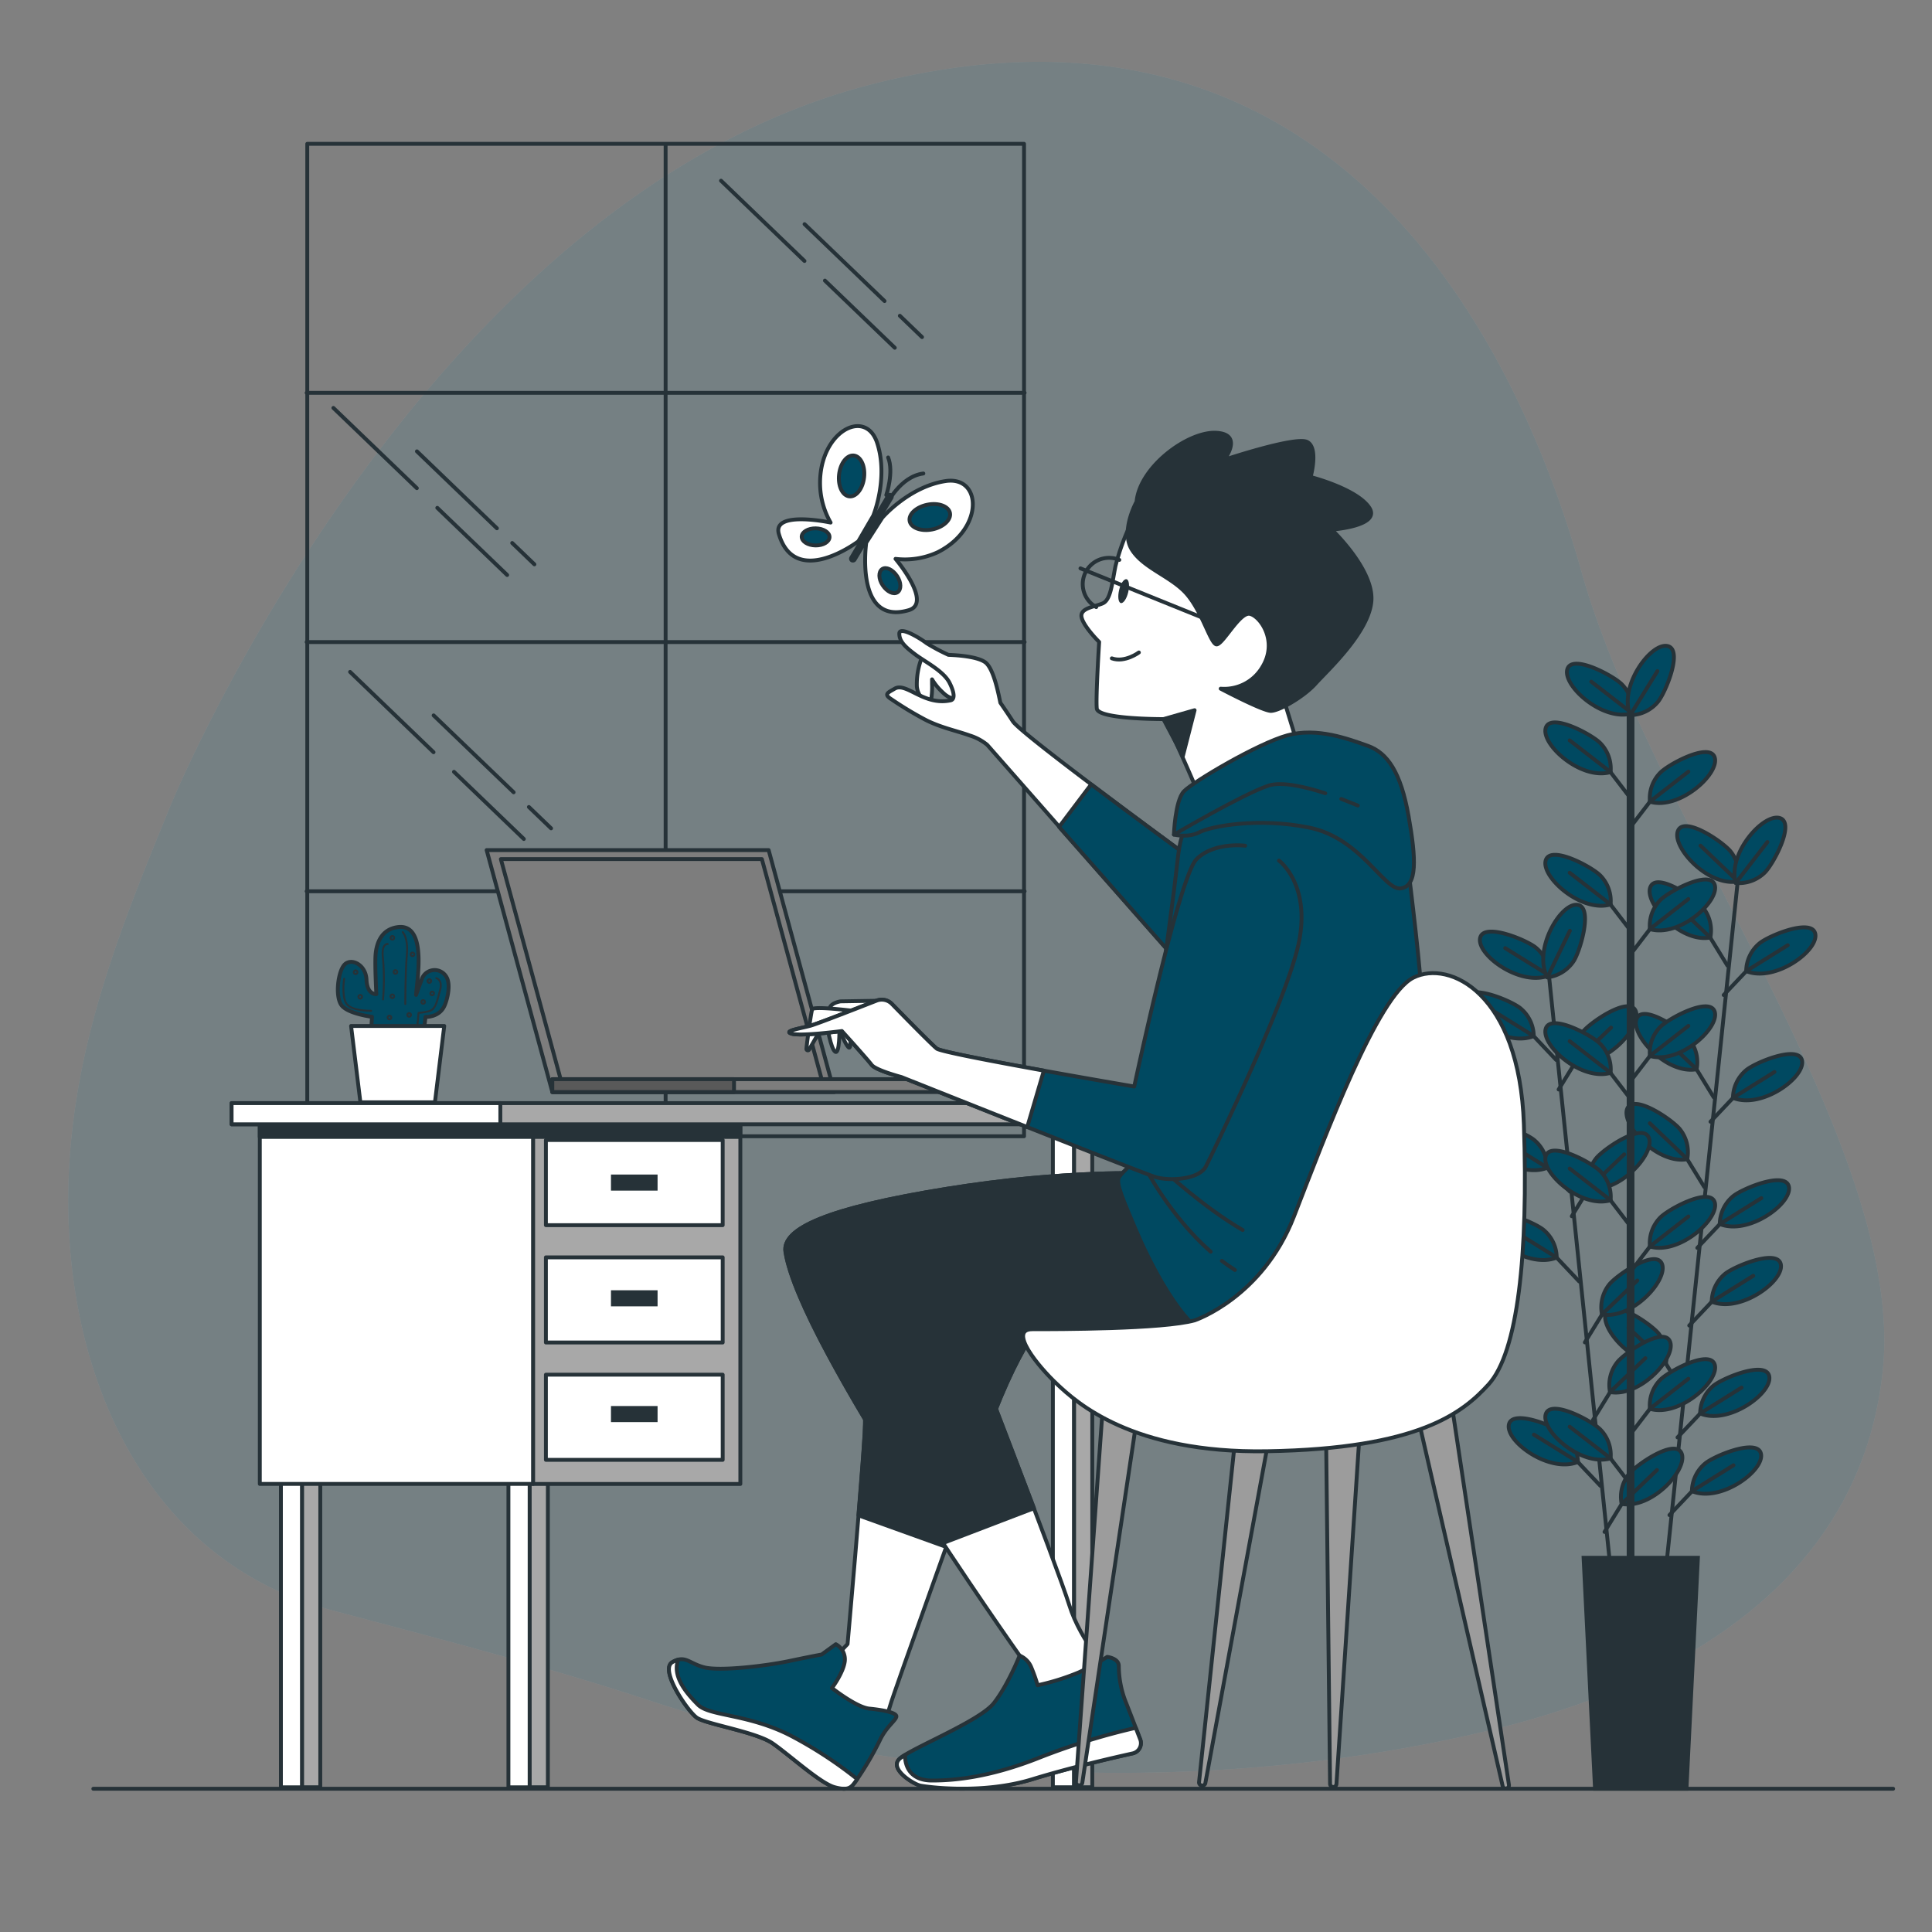 <svg xmlns="http://www.w3.org/2000/svg" viewBox="0 0 500 500"><rect x="0" y="0" width="500" height="500" fill="#808080" stroke="none"/><defs><style>.cls-1{opacity:0.18;}.cls-2{fill:#e9fcff;}.cls-3,.cls-5{fill:#004961;}.cls-3{opacity:0.7;}.cls-15,.cls-4,.cls-6,.cls-8{fill:none;}.cls-10,.cls-11,.cls-12,.cls-13,.cls-15,.cls-16,.cls-4,.cls-5,.cls-6,.cls-7,.cls-8,.cls-9{stroke:#263238;}.cls-10,.cls-11,.cls-12,.cls-13,.cls-15,.cls-16,.cls-4,.cls-5,.cls-6,.cls-7{stroke-linecap:round;stroke-linejoin:round;}.cls-6{stroke-width:0.5px;}.cls-7{fill:#fff;}.cls-8,.cls-9{stroke-miterlimit:10;}.cls-8{stroke-width:2px;}.cls-13,.cls-14,.cls-9{fill:#263238;}.cls-10{fill:#7d7d7d;}.cls-11{fill:#595959;}.cls-12{fill:#a8a8a8;}.cls-15{stroke-width:0.97px;}.cls-16{fill:#9c9c9c;}</style></defs><title>Blue dark</title><g id="Floor"><g class="cls-1"><path class="cls-2" d="M44.27,208.15s64-156.11,181-186.26,166.07,62,184,126,84,148.58,78,206.72c-5.71,55.26-54.13,81.39-99.36,92.61-57.49,14.25-122.82,15.33-180.52,3.45a372.84,372.84,0,0,1-40.57-11c-27.11-8.84-53.72-15.69-81.18-23-52.25-13.93-72.95-70-67-123.74C21.91,262.69,33,235.65,44.27,208.15Z"/><path class="cls-3" d="M44.27,208.15s64-156.11,181-186.26,166.07,62,184,126,84,148.58,78,206.72c-5.71,55.26-54.13,81.39-99.36,92.61-57.49,14.25-122.82,15.33-180.52,3.45a372.84,372.84,0,0,1-40.57-11c-27.11-8.84-53.72-15.69-81.18-23-52.25-13.93-72.95-70-67-123.74C21.91,262.69,33,235.65,44.27,208.15Z"/></g><rect class="cls-4" x="79.51" y="37.21" width="185.5" height="256.84" transform="translate(344.53 331.27) rotate(180)"/><line class="cls-4" x1="172.26" y1="37.36" x2="172.26" y2="294.95"/><line class="cls-4" x1="79.36" y1="166.16" x2="265.17" y2="166.16"/><line class="cls-4" x1="79.36" y1="101.66" x2="265.17" y2="101.66"/><line class="cls-4" x1="79.36" y1="230.66" x2="265.17" y2="230.66"/><line class="cls-4" x1="113.17" y1="131.43" x2="131.25" y2="148.81"/><line class="cls-4" x1="86.28" y1="105.57" x2="107.88" y2="126.34"/><line class="cls-4" x1="132.56" y1="140.53" x2="138.3" y2="146.05"/><line class="cls-4" x1="107.9" y1="116.81" x2="128.6" y2="136.72"/><line class="cls-4" x1="213.49" y1="72.62" x2="231.57" y2="90"/><line class="cls-4" x1="186.6" y1="46.76" x2="208.2" y2="67.54"/><line class="cls-4" x1="232.88" y1="81.72" x2="238.62" y2="87.24"/><line class="cls-4" x1="208.22" y1="58.01" x2="228.92" y2="77.91"/><line class="cls-4" x1="117.49" y1="199.75" x2="135.57" y2="217.13"/><line class="cls-4" x1="90.6" y1="173.89" x2="112.2" y2="194.67"/><line class="cls-4" x1="136.88" y1="208.85" x2="142.62" y2="214.37"/><line class="cls-4" x1="112.22" y1="185.14" x2="132.93" y2="205.04"/><path class="cls-5" d="M109.34,269.85l.78-6.68s3.55.2,4.92-2.89c.83-1.87,1.66-5.66.45-7.53a3.52,3.52,0,0,0-6.4.86c-1,2.71-1.41,3.87-1.41,3.87.23-3.93,3.19-19.76-5.72-17.35-3.62,1-4.62,4.48-4.78,7.24s.22,9.91.22,9.91-2.39.26-2.55-3.71-4-5.77-5.72-3.89-2.47,8.56-.61,10.65,7.75,2.82,7.75,2.82l-.39,6.71Z"/><path class="cls-6" d="M104.22,241.23s1.47,1.34,1.07,5.9-.4,12.72-.4,12.72"/><path class="cls-6" d="M100.33,244.31s-1.74-.27-1.2,3.89a62.58,62.58,0,0,1,0,10.44"/><path class="cls-6" d="M112.92,253.15s1.74.4.94,3.22-1.07,4.95-3,5.36a14.62,14.62,0,0,1-2.54.4l-.27,2.94"/><path class="cls-6" d="M96.05,261.59s-5.5.14-6.57-2.14-.4-6.16-.4-6.16"/><path class="cls-6" d="M110.64,253.89a.47.47,0,1,0,.47-.47A.47.47,0,0,0,110.64,253.89Z"/><circle class="cls-6" cx="109.51" cy="259.31" r="0.47"/><circle class="cls-6" cx="111.85" cy="257.1" r="0.47"/><circle class="cls-6" cx="102.34" cy="251.55" r="0.47"/><circle class="cls-6" cx="106.76" cy="246.99" r="0.47"/><path class="cls-6" d="M100.33,263.33a.47.47,0,1,0,.47-.47A.47.47,0,0,0,100.33,263.33Z"/><path class="cls-6" d="M105.42,262.66a.47.47,0,1,0,.47-.47A.47.47,0,0,0,105.42,262.66Z"/><circle class="cls-6" cx="101.54" cy="242.71" r="0.47"/><path class="cls-6" d="M91.56,251.61a.47.47,0,1,0,.47-.47A.47.47,0,0,0,91.56,251.61Z"/><circle class="cls-6" cx="93.23" cy="257.97" r="0.47"/><circle class="cls-6" cx="101.54" cy="257.84" r="0.47"/><polygon class="cls-7" points="90.86 265.52 114.97 265.52 112.56 285.28 93.27 285.28 90.86 265.52"/><line class="cls-5" x1="449.62" y1="229.09" x2="431.17" y2="405.82"/><line class="cls-5" x1="434.14" y1="372" x2="442.51" y2="363.17"/><path class="cls-5" d="M440,365.81a9.47,9.47,0,0,1,3.32-7.09c2.15-1.92,13.44-6.67,14.52-2.69C459,360.36,447.41,368.86,440,365.81Z"/><line class="cls-5" x1="439.97" y1="365.81" x2="450.72" y2="359.11"/><line class="cls-5" x1="432.05" y1="392.1" x2="440.41" y2="383.27"/><path class="cls-5" d="M437.87,385.91a9.46,9.46,0,0,1,3.33-7.09c2.14-1.92,13.44-6.67,14.51-2.69C456.87,380.46,445.31,389,437.87,385.91Z"/><line class="cls-5" x1="437.87" y1="385.91" x2="448.62" y2="379.21"/><line class="cls-5" x1="439.26" y1="322.95" x2="447.62" y2="314.12"/><path class="cls-5" d="M445.08,316.77a9.48,9.48,0,0,1,3.33-7.1c2.15-1.91,13.44-6.66,14.52-2.69C464.09,311.31,452.53,319.81,445.08,316.77Z"/><line class="cls-5" x1="445.08" y1="316.77" x2="455.84" y2="310.07"/><line class="cls-5" x1="437.17" y1="343.05" x2="445.53" y2="334.22"/><path class="cls-5" d="M443,336.87a9.49,9.49,0,0,1,3.32-7.1c2.15-1.91,13.45-6.66,14.52-2.69C462,331.41,450.43,339.91,443,336.87Z"/><line class="cls-5" x1="442.99" y1="336.87" x2="453.74" y2="330.17"/><line class="cls-5" x1="442.67" y1="290.3" x2="451.03" y2="281.47"/><path class="cls-5" d="M448.49,284.12a9.48,9.48,0,0,1,3.33-7.1c2.15-1.91,13.44-6.67,14.51-2.69C467.5,278.66,455.94,287.16,448.49,284.12Z"/><line class="cls-5" x1="448.49" y1="284.12" x2="459.24" y2="277.42"/><line class="cls-5" x1="446.09" y1="257.51" x2="454.45" y2="248.68"/><path class="cls-5" d="M451.91,251.32a9.46,9.46,0,0,1,3.33-7.09c2.15-1.92,13.44-6.67,14.52-2.69C470.92,245.87,459.36,254.36,451.91,251.32Z"/><line class="cls-5" x1="451.91" y1="251.32" x2="462.67" y2="244.62"/><line class="cls-5" x1="435.55" y1="360.11" x2="429.19" y2="349.74"/><path class="cls-5" d="M431.13,352.85a9.46,9.46,0,0,0-1.79-7.62c-1.71-2.32-11.78-9.3-13.65-5.63C413.66,343.59,423.22,354.29,431.13,352.85Z"/><line class="cls-5" x1="431.13" y1="352.85" x2="421.45" y2="343.6"/><line class="cls-5" x1="441.07" y1="307.21" x2="434.71" y2="296.85"/><path class="cls-5" d="M436.65,300a9.48,9.48,0,0,0-1.79-7.63c-1.71-2.32-11.78-9.3-13.65-5.63C419.18,290.7,428.74,301.4,436.65,300Z"/><line class="cls-5" x1="436.65" y1="299.96" x2="426.97" y2="290.7"/><line class="cls-5" x1="443.5" y1="283.97" x2="437.14" y2="273.6"/><path class="cls-5" d="M439.08,276.72a9.46,9.46,0,0,0-1.8-7.63c-1.7-2.32-11.77-9.3-13.64-5.63C421.61,267.45,431.16,278.15,439.08,276.72Z"/><line class="cls-5" x1="439.08" y1="276.72" x2="429.39" y2="267.46"/><line class="cls-5" x1="447.05" y1="249.89" x2="440.69" y2="239.53"/><path class="cls-5" d="M442.63,242.64a9.48,9.48,0,0,0-1.79-7.63c-1.7-2.32-11.77-9.3-13.64-5.63C425.16,233.38,434.72,244.08,442.63,242.64Z"/><line class="cls-5" x1="442.63" y1="242.64" x2="432.95" y2="233.38"/><path class="cls-5" d="M449.77,228.11a9.48,9.48,0,0,0-1.79-7.63c-1.71-2.32-11.78-9.3-13.65-5.63C432.3,218.84,441.86,229.54,449.77,228.11Z"/><line class="cls-5" x1="449.77" y1="228.11" x2="440.09" y2="218.85"/><path class="cls-5" d="M449.21,228.51a9.51,9.51,0,0,0,7.4-2.59c2.12-1.93,8-12.68,4.16-14.16C456.59,210.16,447,220.79,449.21,228.51Z"/><line class="cls-5" x1="449.21" y1="228.51" x2="457.4" y2="217.91"/><line class="cls-5" x1="400.97" y1="253.43" x2="419.31" y2="430.17"/><line class="cls-5" x1="415.25" y1="396.46" x2="421.62" y2="386.1"/><path class="cls-5" d="M419.68,389.21a9.48,9.48,0,0,1,1.79-7.63c1.71-2.31,11.78-9.29,13.65-5.62C437.15,380,427.59,390.65,419.68,389.21Z"/><line class="cls-5" x1="419.68" y1="389.21" x2="428.82" y2="380.44"/><line class="cls-5" x1="410.16" y1="347.41" x2="416.53" y2="337.05"/><path class="cls-5" d="M414.59,340.16a9.48,9.48,0,0,1,1.79-7.63c1.71-2.31,11.78-9.29,13.65-5.62C432.06,330.91,422.5,341.6,414.59,340.16Z"/><line class="cls-5" x1="414.59" y1="340.16" x2="423.73" y2="331.39"/><line class="cls-5" x1="412.25" y1="367.51" x2="418.61" y2="357.15"/><path class="cls-5" d="M416.67,360.26a9.44,9.44,0,0,1,1.8-7.62c1.7-2.32,11.78-9.3,13.65-5.63C434.15,351,424.58,361.7,416.67,360.26Z"/><line class="cls-5" x1="416.67" y1="360.26" x2="425.82" y2="351.49"/><line class="cls-5" x1="406.78" y1="314.76" x2="413.14" y2="304.4"/><path class="cls-5" d="M411.2,307.51a9.48,9.48,0,0,1,1.79-7.63c1.71-2.32,11.79-9.29,13.65-5.62C428.67,298.25,419.11,309,411.2,307.51Z"/><line class="cls-5" x1="411.2" y1="307.51" x2="420.34" y2="298.74"/><line class="cls-5" x1="403.37" y1="281.96" x2="409.74" y2="271.6"/><path class="cls-5" d="M407.8,274.71a9.46,9.46,0,0,1,1.79-7.62c1.71-2.32,11.78-9.3,13.65-5.62C425.27,265.46,415.71,276.16,407.8,274.71Z"/><line class="cls-5" x1="407.8" y1="274.71" x2="416.94" y2="265.94"/><line class="cls-5" x1="414.18" y1="384.53" x2="405.82" y2="375.7"/><path class="cls-5" d="M408.36,378.35a9.49,9.49,0,0,0-3.32-7.1c-2.15-1.92-13.44-6.67-14.51-2.7C389.36,372.88,400.92,381.38,408.36,378.35Z"/><line class="cls-5" x1="408.36" y1="378.35" x2="396.98" y2="371.28"/><line class="cls-5" x1="408.69" y1="331.64" x2="400.34" y2="322.8"/><path class="cls-5" d="M402.87,325.45a9.42,9.42,0,0,0-3.32-7.09c-2.14-1.92-13.44-6.68-14.51-2.7C383.87,320,395.43,328.49,402.87,325.45Z"/><line class="cls-5" x1="402.87" y1="325.45" x2="391.49" y2="318.39"/><line class="cls-5" x1="406.28" y1="308.39" x2="397.92" y2="299.56"/><path class="cls-5" d="M400.46,302.2a9.47,9.47,0,0,0-3.32-7.09c-2.15-1.92-13.44-6.68-14.51-2.7C381.46,296.74,393,305.24,400.46,302.2Z"/><line class="cls-5" x1="400.46" y1="302.2" x2="389.08" y2="295.14"/><line class="cls-5" x1="402.74" y1="274.31" x2="394.39" y2="265.48"/><path class="cls-5" d="M396.93,268.13a9.48,9.48,0,0,0-3.33-7.1c-2.14-1.92-13.44-6.68-14.51-2.7C377.92,262.66,389.48,271.16,396.93,268.13Z"/><line class="cls-5" x1="396.93" y1="268.13" x2="385.54" y2="261.06"/><path class="cls-5" d="M400.92,252.43a9.46,9.46,0,0,0-3.33-7.09c-2.14-1.92-13.43-6.68-14.51-2.7C381.91,247,393.47,255.47,400.92,252.43Z"/><line class="cls-5" x1="400.92" y1="252.43" x2="389.54" y2="245.37"/><path class="cls-5" d="M400.45,252.94a9.48,9.48,0,0,0,6.71-4.05c1.68-2.33,5.23-14.06,1.16-14.71C403.9,233.47,396.65,245.85,400.45,252.94Z"/><line class="cls-5" x1="400.45" y1="252.94" x2="406.28" y2="240.88"/><line class="cls-8" x1="421.99" y1="181.46" x2="421.99" y2="404.96"/><line class="cls-5" x1="421.81" y1="371.36" x2="429.21" y2="361.7"/><path class="cls-5" d="M427,364.6a9.45,9.45,0,0,1,2.57-7.4c1.93-2.13,12.68-8,14.15-4.18C445.29,357.2,434.68,366.85,427,364.6Z"/><line class="cls-5" x1="426.96" y1="364.6" x2="436.95" y2="356.82"/><line class="cls-5" x1="421.81" y1="329.35" x2="429.21" y2="319.7"/><path class="cls-5" d="M427,322.6a9.45,9.45,0,0,1,2.57-7.4c1.93-2.13,12.68-8,14.15-4.19C445.29,315.2,434.68,324.85,427,322.6Z"/><line class="cls-5" x1="426.96" y1="322.6" x2="436.95" y2="314.82"/><line class="cls-5" x1="421.81" y1="280.04" x2="429.21" y2="270.39"/><path class="cls-5" d="M427,273.28a9.45,9.45,0,0,1,2.57-7.4c1.93-2.13,12.68-8,14.15-4.18C445.29,265.88,434.68,275.53,427,273.28Z"/><line class="cls-5" x1="426.96" y1="273.28" x2="436.95" y2="265.5"/><line class="cls-5" x1="421.81" y1="247.21" x2="429.21" y2="237.56"/><path class="cls-5" d="M427,240.45a9.42,9.42,0,0,1,2.57-7.39c1.93-2.13,12.68-8,14.15-4.19C445.29,233.06,434.68,242.71,427,240.45Z"/><line class="cls-5" x1="426.96" y1="240.45" x2="436.95" y2="232.67"/><line class="cls-5" x1="421.81" y1="214.24" x2="429.21" y2="204.59"/><path class="cls-5" d="M427,207.48a9.45,9.45,0,0,1,2.57-7.4c1.93-2.13,12.68-8,14.15-4.18C445.29,200.08,434.68,209.74,427,207.48Z"/><line class="cls-5" x1="426.96" y1="207.48" x2="436.95" y2="199.7"/><line class="cls-5" x1="421.97" y1="384.18" x2="414.57" y2="374.53"/><path class="cls-5" d="M416.82,377.42a9.42,9.42,0,0,0-2.57-7.39c-1.94-2.13-12.68-8-14.16-4.19C398.49,370,409.1,379.68,416.82,377.42Z"/><line class="cls-5" x1="416.82" y1="377.42" x2="406.23" y2="369.23"/><line class="cls-5" x1="421.97" y1="317.38" x2="414.57" y2="307.73"/><path class="cls-5" d="M416.82,310.62a9.45,9.45,0,0,0-2.57-7.4c-1.94-2.13-12.68-8-14.16-4.18C398.49,303.22,409.1,312.87,416.82,310.62Z"/><line class="cls-5" x1="416.82" y1="310.62" x2="406.23" y2="302.42"/><line class="cls-5" x1="421.97" y1="284.41" x2="414.57" y2="274.76"/><path class="cls-5" d="M416.82,277.65a9.45,9.45,0,0,0-2.57-7.4c-1.94-2.13-12.68-8-14.16-4.18C398.49,270.25,409.1,279.9,416.82,277.65Z"/><line class="cls-5" x1="416.82" y1="277.65" x2="406.23" y2="269.45"/><line class="cls-5" x1="421.97" y1="240.83" x2="414.57" y2="231.18"/><path class="cls-5" d="M416.82,234.07a9.45,9.45,0,0,0-2.57-7.4c-1.94-2.13-12.68-8-14.16-4.18C398.49,226.67,409.1,236.32,416.82,234.07Z"/><line class="cls-5" x1="416.82" y1="234.07" x2="406.23" y2="225.87"/><line class="cls-5" x1="421.97" y1="206.57" x2="414.57" y2="196.91"/><path class="cls-5" d="M416.82,199.81a9.45,9.45,0,0,0-2.57-7.4c-1.94-2.13-12.68-8-14.16-4.18C398.49,192.41,409.1,202.06,416.82,199.81Z"/><line class="cls-5" x1="416.82" y1="199.81" x2="406.23" y2="191.61"/><path class="cls-5" d="M422.41,184.61a9.45,9.45,0,0,0-2.57-7.4c-1.94-2.12-12.68-8-14.16-4.18C404.08,177.21,414.69,186.87,422.41,184.61Z"/><line class="cls-5" x1="422.41" y1="184.61" x2="411.82" y2="176.41"/><path class="cls-5" d="M421.9,185.07a9.45,9.45,0,0,0,7.09-3.34c1.91-2.14,6.65-13.44,2.67-14.51C427.33,166.06,418.85,177.63,421.9,185.07Z"/><line class="cls-5" x1="421.9" y1="185.07" x2="428.94" y2="173.68"/><polygon class="cls-9" points="412.79 462.93 436.46 462.93 439.42 403.15 409.83 403.15 412.79 462.93"/><polygon class="cls-10" points="198.92 220 125.94 220 142.94 282.62 215.92 282.62 198.92 220"/><polygon class="cls-4" points="197.17 222.33 129.62 222.33 145.36 280.29 212.91 280.29 197.17 222.33"/><rect class="cls-10" x="142.93" y="279.3" width="102.32" height="3.33" transform="translate(388.19 561.92) rotate(180)"/><rect class="cls-11" x="142.93" y="279.3" width="47.02" height="3.33" transform="translate(332.89 561.92) rotate(180)"/><rect class="cls-7" x="272.48" y="287.93" width="5.5" height="174.61" transform="translate(550.46 750.47) rotate(180)"/><rect class="cls-12" x="277.98" y="287.93" width="4.7" height="174.61"/><rect class="cls-7" x="131.59" y="379.29" width="5.5" height="83.25" transform="translate(268.67 841.84) rotate(180)"/><rect class="cls-12" x="137.09" y="379.29" width="4.7" height="83.25"/><rect class="cls-7" x="72.69" y="379.29" width="5.5" height="83.25" transform="translate(150.89 841.84) rotate(180)"/><rect class="cls-12" x="78.19" y="379.29" width="4.7" height="83.25"/><rect class="cls-12" x="137.94" y="289.63" width="53.66" height="94.42"/><rect class="cls-7" x="67.23" y="289.63" width="70.71" height="94.42" transform="translate(205.18 673.67) rotate(180)"/><polygon class="cls-13" points="137.94 289.63 191.6 289.63 191.6 294.23 137.94 294.23 67.23 294.23 67.23 289.63 137.94 289.63"/><rect class="cls-7" x="141.27" y="295.04" width="45.75" height="22.04" transform="translate(328.3 612.11) rotate(180)"/><rect class="cls-14" x="158.12" y="303.98" width="12.06" height="4.16" transform="translate(328.3 612.11) rotate(180)"/><rect class="cls-7" x="141.27" y="325.4" width="45.75" height="22.04" transform="translate(328.3 672.84) rotate(180)"/><rect class="cls-14" x="158.12" y="333.93" width="12.06" height="4.16" transform="translate(328.3 672.01) rotate(180)"/><rect class="cls-7" x="141.27" y="355.76" width="45.75" height="22.04" transform="translate(328.3 733.57) rotate(180)"/><rect class="cls-14" x="158.12" y="363.87" width="12.06" height="4.16" transform="translate(328.3 731.91) rotate(180)"/><rect class="cls-12" x="59.94" y="285.48" width="230.33" height="5.49" transform="translate(350.21 576.45) rotate(180)"/><rect class="cls-7" x="59.94" y="285.48" width="69.55" height="5.49" transform="translate(189.43 576.45) rotate(180)"/><path class="cls-7" d="M270.74,341.36s-6.87,4.75-17,34.11c-3.39,9.76-22.39,62.39-23.39,66s-3,8-6,8-14-14-12.67-15.66,7.67-8.34,7.67-8.34,3.78-42.6,4.45-54.6S221.7,344.47,228,334.8s34.34.33,34.34.33Z"/><path class="cls-5" d="M216.31,425.52a4.45,4.45,0,0,1,2.33,4.34c-.33,3-3.33,7-3.33,7s6.33,5,9.67,5.33,7,1,7,2-2.67,2.67-4.34,6.33a80.39,80.39,0,0,1-6.33,10.67c-1,1.33-1.67,2.33-5.33,1.33s-11.67-8.33-16-11.33-17.34-5-19.67-6.67-9.67-12.33-6.33-14.33,4.33.33,8.33,1.33,15.67-.33,22-1.66,8.33-1.67,8.33-1.67Z"/><path class="cls-7" d="M221.85,460.43c-.22.32-.41.58-.54.76-1,1.33-1.67,2.33-5.33,1.33s-11.67-8.33-16-11.33-17.34-5-19.67-6.67-9.67-12.33-6.33-14.33a5.6,5.6,0,0,1,1.51-.66c-.06.22-.12.42-.18.66-1,4,2.33,8,5.33,11s13,2.33,24,8A107.46,107.46,0,0,1,221.85,460.43Z"/><path class="cls-13" d="M222.16,392.17c.72-8.77,1.36-17,1.6-21.25.66-12-2.06-26.45,4.27-36.12s34.34.33,34.34.33l8.37,6.23s-6.87,4.75-17,34.11c-1.3,3.73-4.88,13.74-8.86,24.87Z"/><path class="cls-7" d="M238.49,170.38a19,19,0,0,0-1.21,7.25c.3,3.33,3.32,4.84,3.62,3.94a21,21,0,0,0,.31-4.54v-1.21a15,15,0,0,0,2.72,3.33c2.12,2.11,3.33,1.51,4.23,1.51s1.21-3-.3-5.14S241.51,168.56,238.49,170.38Z"/><path class="cls-7" d="M231.53,178.24c3-1.82,7.56,4.54,14.52,3,.88-.19,1.21-1.51-.31-4.53s-6.35-5.45-8.77-7.26-4.23-3.33-4.23-5.45,5.44,1.21,7,2.42a49.12,49.12,0,0,0,5.7,3.05l1.3.07c2.7.16,6.84.65,8.42,2,2.05,1.8,3.23,7.95,3.73,10.32,1.34,1.94,2.54,3.73,3.23,4.81,2.11,3.32,44.76,34.48,44.76,34.48l-3,26.61-48.39-55a13.23,13.23,0,0,0-4.53-2.42c-3.33-1.21-7.87-2.12-11.8-4.24a90.61,90.61,0,0,1-8.47-5.14C228.57,179.64,229.89,179.22,231.53,178.24Z"/><path class="cls-5" d="M282.39,203c11.84,8.94,24.45,18.15,24.45,18.15l-3,26.61L274.09,214Z"/><path class="cls-7" d="M297.27,303.67s-21.34-1-52.34,4S202.33,318,203.27,324c3.77,24.34,60.61,104.47,60.61,104.47l-1,11.33s2,2.67,9,3,15.66-9.66,15.66-9.66-7.82-8.1-10.82-17.76-27.12-72.05-27.12-72.05,31.67,7,66.67.67S297.27,303.67,297.27,303.67Z"/><path class="cls-13" d="M244.93,307.67c31-5,52.34-4,52.34-4s54,34,19,40.33-66.67-.67-66.67-.67,10,26,18,47l-23.51,9c-16.79-25.46-38.51-60.62-40.79-75.35C202.33,318,213.93,312.67,244.93,307.67Z"/><path class="cls-5" d="M263.88,428.47a5.52,5.52,0,0,1,3,3,43.21,43.21,0,0,1,1.66,4.67,61.06,61.06,0,0,0,10.67-3.34,59.72,59.72,0,0,0,7.33-4s3,.34,3,2.34a26,26,0,0,0,1.67,9c.86,2.14,2.69,6.91,3.88,10a2.72,2.72,0,0,1-1.95,3.62c-5.28,1.17-16.41,3.74-25.93,6.67-13,4-27.33,2-29,1.67s-8.33-4.34-5.33-7,20.66-9.67,24.33-14.34S263.88,428.47,263.88,428.47Z"/><path class="cls-7" d="M234.21,454.2c0,3.31,1.7,6.6,7,6.6s14.67-.66,28-6a175.59,175.59,0,0,1,24.72-7.64l1.16,3a2.72,2.72,0,0,1-1.95,3.62c-5.28,1.17-16.41,3.74-25.93,6.67-13,4-27.33,2-29,1.67s-8.33-4.34-5.33-7A9.64,9.64,0,0,1,234.21,454.2Z"/><path class="cls-5" d="M364.6,226s3.63,28.74,3.33,34.18-4.23,52.32-5.14,62.61-5.14,19.35-12.7,21.17-27.22,4.53-35.69,2.42S296.86,325.23,293.83,318s-5.14-11.8-4.23-13.31,4.84-4.84,4.84-4.84,7.56-55,9.37-69.26.91-15.42,7.56-20.87S352.51,199.71,364.6,226Z"/><path class="cls-4" d="M316.21,326.31c1.09.83,2.22,1.62,3.39,2.36"/><path class="cls-4" d="M296.27,302s6.42,12.6,17.05,21.94"/><path class="cls-4" d="M300.93,302.67s10.34,9.66,20.67,15.66"/><path class="cls-7" d="M292.62,135.59a59.94,59.94,0,0,0-3.93,10.89c-.91,4.54-1.21,8.77-3.33,9.68s-6,1.21-5.44,3.63,4.54,6.35,4.54,6.35-.91,14.52-.61,17.24,16.33,2.72,17.24,2.72,10,21.48,10,21.48l25.41-12.71-4.84-15.72s7.86-15.13,8.47-21.78-14.82-18.75-23.59-21.47S292.62,135.59,292.62,135.59Z"/><polygon class="cls-13" points="301.09 186.1 309.16 183.8 306.14 195.61 301.09 186.1"/><path class="cls-14" d="M289.63,152.7c-.41,1.71-.21,3.22.44,3.37s1.51-1.1,1.91-2.8.22-3.22-.43-3.37S290,151,289.63,152.7Z"/><path class="cls-4" d="M294.74,168.86s-3.63,2.72-7,1.52"/><path class="cls-13" d="M294.14,129.85s-4.24,7.56-1.21,12.4,10.28,6.95,14.21,11.49,6.05,12.4,7.56,13,6.05-8.47,8.77-7.87,7.26,7,3.33,13.61a11.49,11.49,0,0,1-10.89,5.75s10.89,5.75,13,5.75,8.46-3.63,11.49-7,13.91-13.31,14.52-21.47-10.29-18.45-10.29-18.45,13-.91,9.68-5.75-15.12-7.86-15.12-7.86,2.12-7.56-.91-9.08S316.82,119,316.82,119s5.14-6.65-2.12-7S295,120.77,294.14,129.85Z"/><line class="cls-4" x1="318.2" y1="162.69" x2="279.62" y2="147.09"/><path class="cls-4" d="M289.68,144.9a6.89,6.89,0,0,0-2.65-.53,6.8,6.8,0,0,0-3.33,12.74"/><path class="cls-5" d="M303.81,216s.29-8.77,2.57-11.19,19.1-12.4,26.8-14.51,15.68.9,20.81,2.72,8.55,6.95,10.54,18.15,2.29,18.14-2,18.75-10.26-13-23.66-15.73-25.66-.3-28.51,1.21S303.81,216,303.81,216Z"/><path class="cls-15" d="M347.11,206.76c2.57,1,4.31,1.72,4.31,1.72"/><path class="cls-15" d="M303.81,216s18-10.58,24.52-12.7c3.42-1.1,9.57.35,14.66,2"/><path class="cls-7" d="M214,265.2s1,6.29,2.16,7,1.08-5.84,1.08-5.84,1.43,3.77,2.33,4.67.36-3.86.36-3.86l-1-4.49Z"/><path class="cls-7" d="M226.81,259l-9.28.15s-2.45.35-2.8,1.75a42.88,42.88,0,0,1-1.75,4.55l14.35-4.2Z"/><path class="cls-7" d="M223.48,261.93s-12.95-1.75-13.3-.7c-.26.79-1.27,7.91-1.48,10.21a.37.37,0,0,0,.66.25l3.62-6.26,9.8.7S225.58,263.68,223.48,261.93Z"/><path class="cls-5" d="M331,222.72s8.05,5.95,5.25,20.66-22.4,55-24.15,58.46-9.46,3.85-13,2.8-65.81-25.9-65.81-25.9-6.66-1.76-7.71-3.16-7.7-8.75-7.7-8.75-10.5,1.4-12.95.7,2.45-1.4,4.9-2.1c1.89-.54,12.3-4.61,17-6.45a3.66,3.66,0,0,1,4,.85c3.28,3.36,10.27,10.49,11.6,11.55,1.75,1.4,51.11,9.81,51.11,9.81s11.55-54.27,16.11-58.82,12.6-3.5,12.6-3.5"/><path class="cls-7" d="M265.85,291.68c-16.35-6.48-32.56-12.94-32.56-12.94s-6.66-1.76-7.71-3.16-7.7-8.75-7.7-8.75-10.5,1.4-12.95.7,2.45-1.4,4.9-2.1c1.89-.54,12.3-4.61,17-6.45a3.66,3.66,0,0,1,4,.85c3.28,3.36,10.27,10.49,11.6,11.55.91.73,14.7,3.35,27.72,5.7Z"/><path class="cls-16" d="M375.27,360.58l15.24,101.34a.83.83,0,0,1-1.6.41l-23-100.08Z"/><path class="cls-16" d="M352.51,361.25l-6.64,100.48a.83.83,0,0,1-1.65,0l-1.16-101.29Z"/><path class="cls-16" d="M330.14,362.76l-18.2,98.74a.83.83,0,0,1-1.63-.26l10.6-100.63Z"/><path class="cls-16" d="M295,361.93l-14.89,99.4a.83.83,0,0,1-1.65-.19l7.23-101Z"/><path class="cls-7" d="M309.19,341.7s17.5-5.84,25.67-26.84,21.59-57.18,30.93-61.85,27.42,4.08,28.59,37.92-1.57,59-9.11,67.32c-6.67,7.33-18,16.67-57.34,17.33-35.12.6-49.47-12.79-54.33-17.33S260.76,344,267.18,344,301,344,309.19,341.7Z"/><path class="cls-7" d="M228.33,134s6.84-8,16.32-9.49,10.13,12.35-2,18.42a20.2,20.2,0,0,1-10.89,1.7s9.68,11.45,3.42,13.28c-14.06,4.12-11-17.46-11-17.46Z"/><path class="cls-7" d="M226,133.45s4-9.71,1-18.85-14.9-2.93-14.77,10.64a20.67,20.67,0,0,0,2.73,10s-15.26-3.25-13.38,3c4.27,14.21,20.55,1.85,20.55,1.85Z"/><path class="cls-14" d="M220.74,145.58a1,1,0,0,0,.86-.49l9.49-15.94a1,1,0,1,0-1.72-1l-9.49,15.94a1,1,0,0,0,.35,1.37A1.06,1.06,0,0,0,220.74,145.58Z"/><path class="cls-4" d="M229.47,130.54s3.42-7.21,9.49-8"/><path class="cls-4" d="M229.37,128.13s2-5.94.48-9.74"/><path class="cls-5" d="M235.42,134.87c.36,1.76,3,2.72,5.86,2.14s4.92-2.49,4.57-4.25-3-2.73-5.87-2.14S235.06,133.1,235.42,134.87Z"/><path class="cls-5" d="M228.32,147.27c-1,.67-1,2.55.13,4.22s2.8,2.46,3.82,1.79,1-2.55-.13-4.22S229.34,146.6,228.32,147.27Z"/><path class="cls-5" d="M207.48,138.9c0,1.22,1.58,2.23,3.57,2.26s3.61-.94,3.63-2.16-1.59-2.23-3.57-2.26S207.49,137.69,207.48,138.9Z"/><path class="cls-5" d="M219.8,128.46c1.79.2,3.5-2,3.83-4.93s-.87-5.44-2.66-5.64-3.5,2-3.82,4.93S218,128.26,219.8,128.46Z"/><line class="cls-7" x1="24.15" y1="462.93" x2="489.94" y2="462.93"/></g></svg>